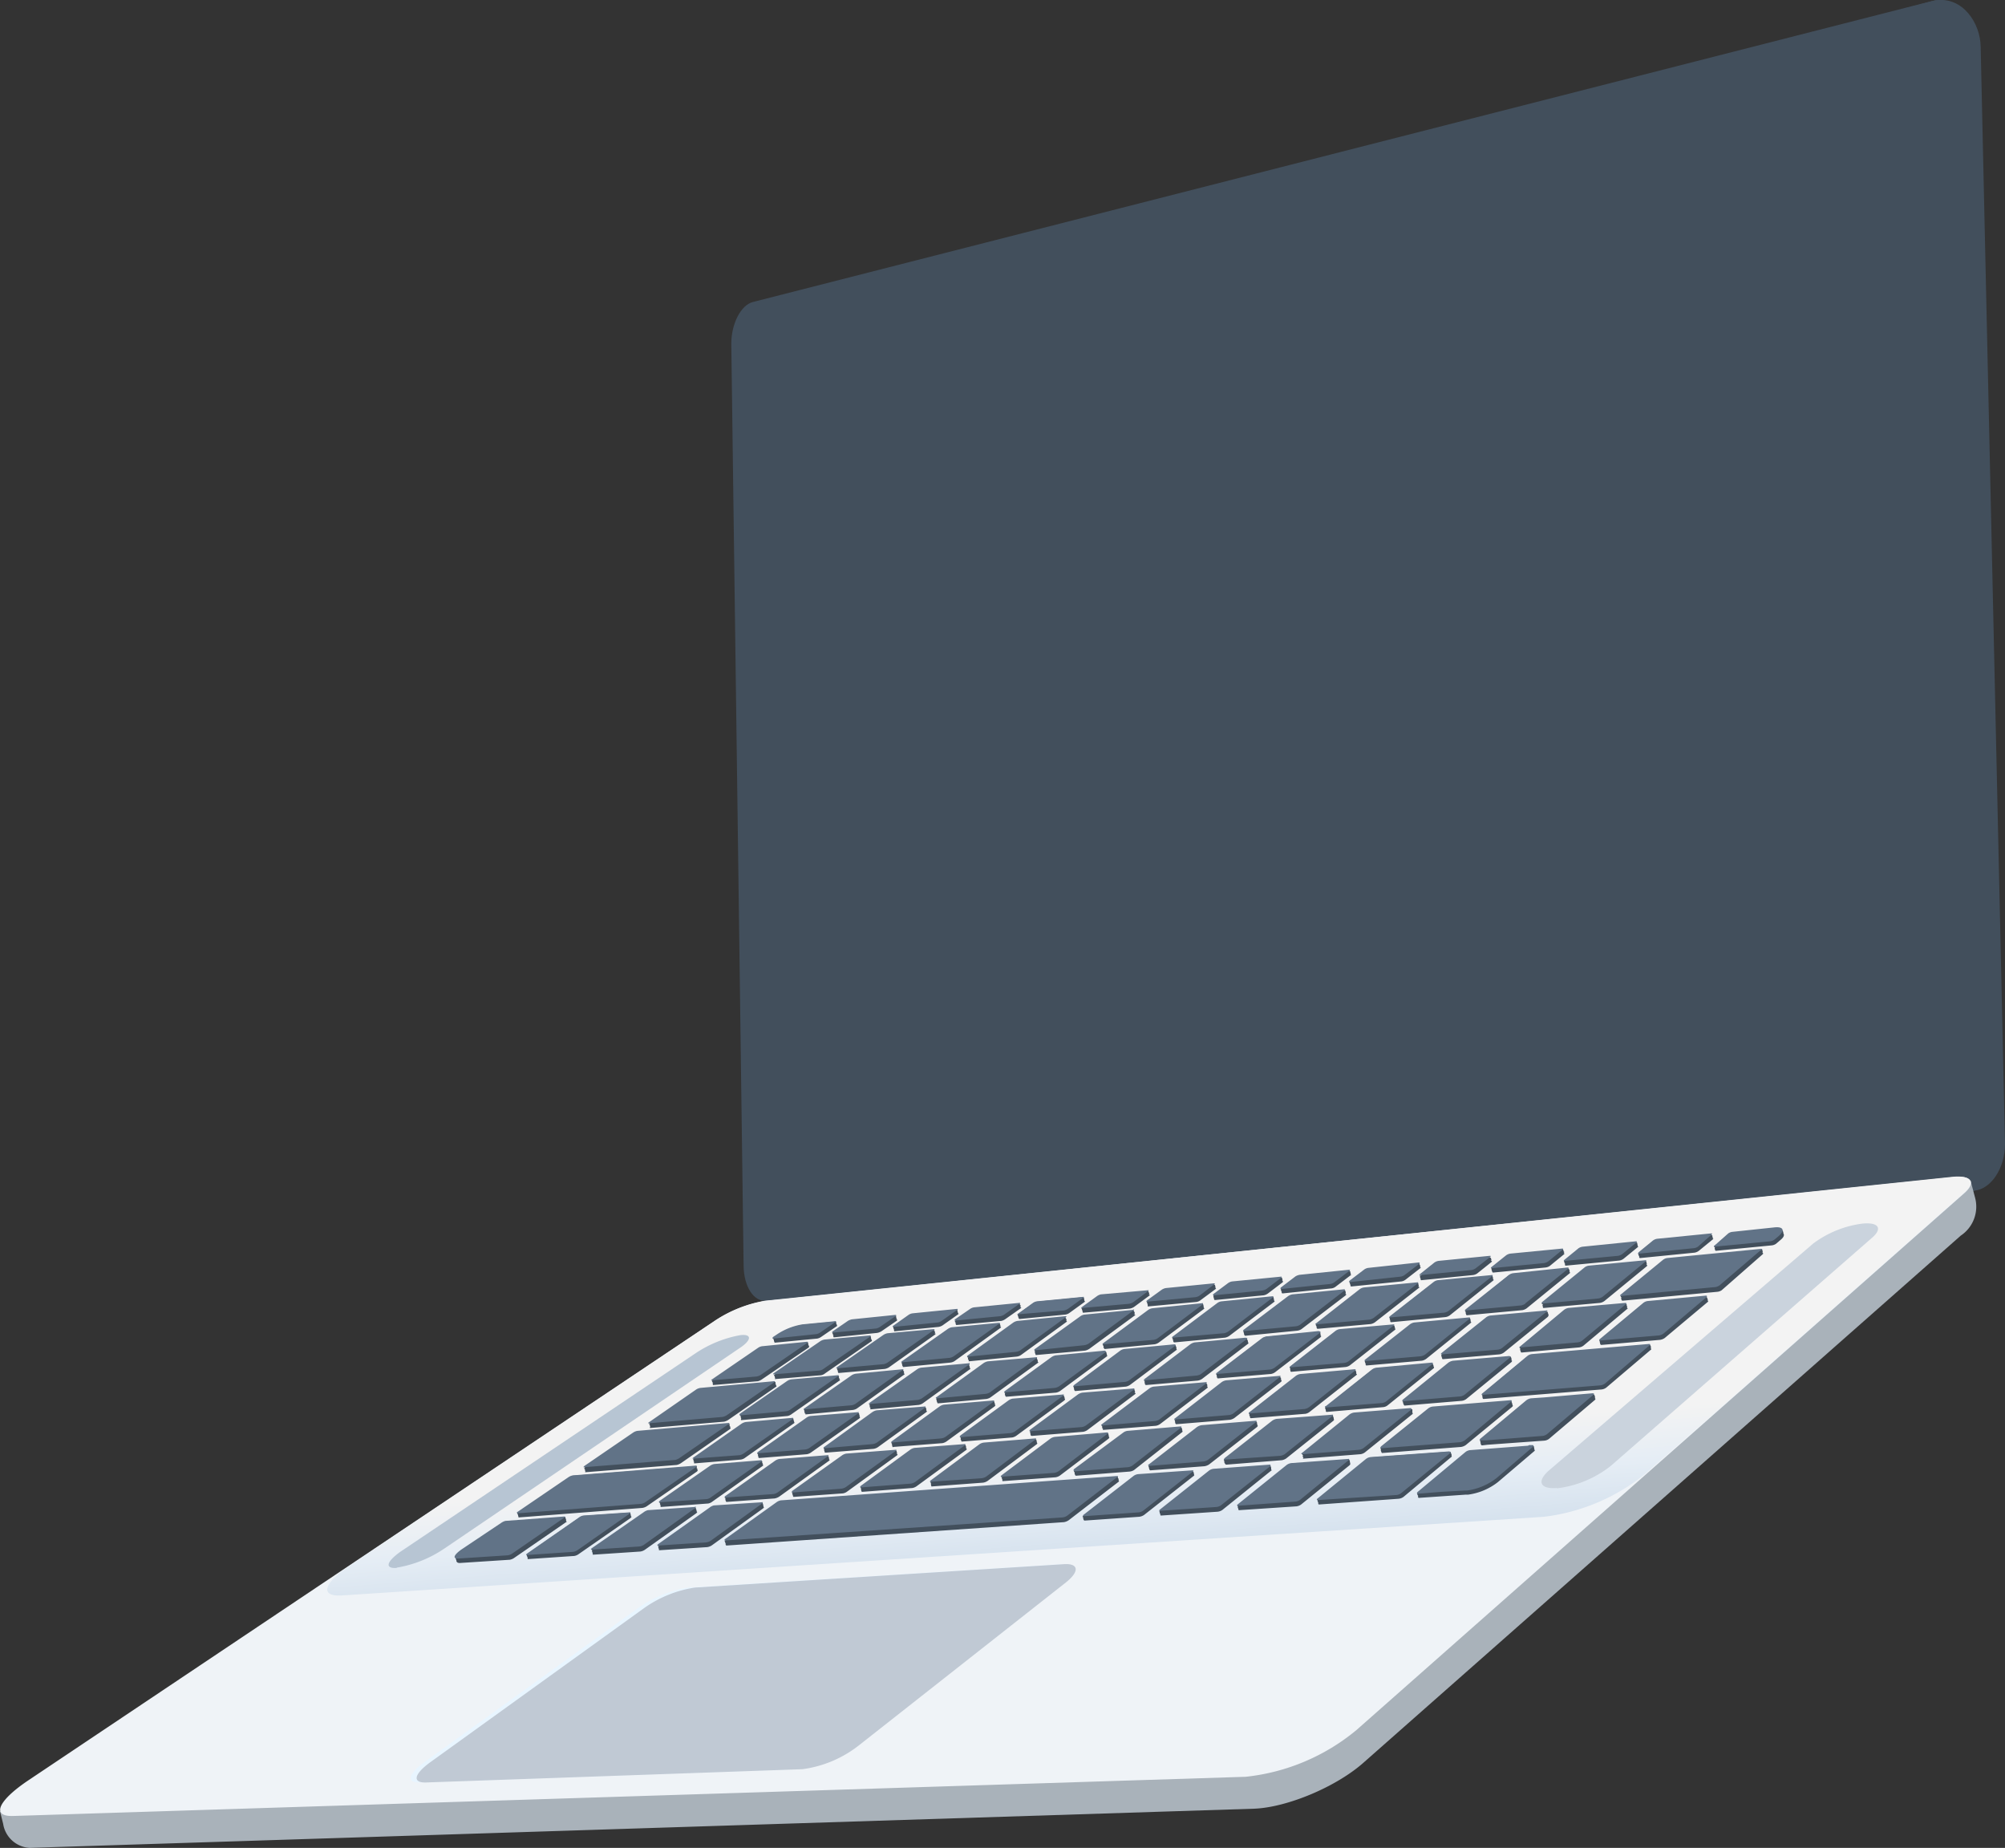 <svg xmlns="http://www.w3.org/2000/svg" viewBox="0 0 634.7 584.9"><rect x="0" y="0" width="634.7" height="584.9" fill="#333333" stroke="none"/><defs><linearGradient id="名称未設定グラデーション_2" x1="365.1" y1="-382" x2="369.5" y2="-438" gradientTransform="matrix(1 0 0 -1 0 75.9)" gradientUnits="userSpaceOnUse"><stop offset="0" stop-color="#f3f3f3"/><stop offset=".3" stop-color="#e5edf5"/><stop offset=".7" stop-color="#cedcea"/><stop offset="1" stop-color="#c9d9ea"/></linearGradient><style>.cls-1{fill:#424f5c}.cls-5{fill:#617387}</style></defs><g id="レイヤー_2" data-name="レイヤー 2"><g id="レイヤー_1-2" data-name="レイヤー 1"><g id="computer"><path class="cls-1" d="m625 377-377.3 38.2c-3.8.4-7-4.5-7.1-10.8l-3.9-292.1c0-6.3 3-12.2 6.9-13.2l369-99c8.7-1.3 14.3 7.2 14.4 14.7l7.7 347.3c0 7.7-4.4 14.3-9.8 14.8Z"/><path class="cls-1" d="m619.7 373.4-377.2 38.3c-3.9.4-7-4.5-7.1-10.9l-3.9-292c0-6.3 3-12.2 6.8-13.2L611.7.3c5.4-1.4 9.9 3.6 10 11l7.7 347.3c-.1 7.6-4.4 14.3-9.7 14.8Z"/><path d="m606 382.1 1.5 2L245 421.8a42.3 42.3 0 0 0-15.7 6.2L23.8 565.6 0 573.3l1 4a9 9 0 0 0 8.4 7.6L397 572.5c10.5-.4 26.3-7 35-14.9l188.7-166.5a11 11 0 0 0 4.5-12.1l-1.4-5.3Z" style="fill:#a9b2ba"/><path d="m394.3 562.4-390 12.4c-7.2.3-5-4.8 4.7-11.3l217.5-145.6a41.5 41.5 0 0 1 15.7-6.2l376-39.1c5.8-.7 7.5 1.6 3.7 5l-192.5 170a65.7 65.7 0 0 1-35.1 14.8Z" style="fill:#eff3f7"/><path d="M488.8 480.1 108.2 505c-7.1.4-5.8-3.9 2.6-9.5l115.6-77.5a41.5 41.5 0 0 1 15.7-6.2L618 372.5c5.9-.6 7.5 1.7 3.7 5l-101 89.1a63 63 0 0 1-31.9 13.5Z" style="fill:url(#名称未設定グラデーション_2)"/><path class="cls-1" d="m245.2 425 13.5-1.3a3.3 3.3 0 0 0 1.2-.5l4.8-3.3c.4-.2.4-.4.1-.4.2 0 .2-.2 0-.3s.1-.2 0-.2 0-.2-.1-.2.1-.3 0-.3 0-.2-.1-.2l-10.3 1a20.3 20.3 0 0 0-7.8 3l-1.5 1c-.3.3-.3.5-.1.5-.1.1-.1.2 0 .2l.1.2v.3s0 .2.2.2-.3.4 0 .3ZM225.8 438.4l14.1-1.2a3.9 3.9 0 0 0 1.3-.6l14.7-10c.3-.3.4-.4.1-.4.2 0 .1-.3 0-.3s0-.2-.1-.2 0-.3 0-.3 0-.2-.1-.2 0-.3-.1-.3l-14 1.4a3.1 3.1 0 0 0-1.4.5l-14.7 10c-.3.1-.3.3-.1.3-.2 0-.1.3 0 .3s0 .2.1.2 0 .2 0 .2 0 .3.1.3-.2.3 0 .3ZM245.5 436.5l14.4-1.2a2.8 2.8 0 0 0 1.3-.6l14.6-10.1c.3-.1.3-.4 0-.4.3 0 .2-.2 0-.3s.1-.2 0-.2 0-.2-.1-.2.1-.3 0-.3 0-.3-.1-.3l-14.4 1.4a3.3 3.3 0 0 0-1.3.6L245.3 435c-.3.2-.4.4-.1.4-.2 0-.1.2 0 .2s0 .3.1.3-.1.2 0 .2 0 .2.1.3c-.2 0-.2.2 0 .1ZM490.2 416.4v-.3l-.1-.2-.1-.3a.2.2 0 0 0 0-.1c0-.2-.1-.3-.4-.3l-17.7 1.6a3.3 3.3 0 0 0-1.4.6l-14 11.2c-.3.3-.3.4-.2.5v.2l.1.3v.1h.1v.2a.3.3 0 0 0 .4.3l17.7-1.5a3.3 3.3 0 0 0 1.5-.6l13.9-11.3.2-.4ZM255 447.7l14.9-1.4a3.1 3.1 0 0 0 1.4-.5l14.8-10.6c.3-.2.4-.4.1-.4s.2-.2 0-.2 0-.3 0-.3 0-.2-.1-.2 0-.2-.1-.2 0-.3-.2-.3L271 435a3.7 3.7 0 0 0-1.3.6l-15 10.4c-.3.2-.3.4-.1.4s-.1.2 0 .3 0 .2.1.2 0 .2 0 .2 0 .3.2.3-.1.3.2.3ZM234.7 449.5l14.6-1.3a3.1 3.1 0 0 0 1.3-.6l15-10.5c.4-.2.4-.4.2-.4s0-.2 0-.2 0-.2-.2-.3.1-.2 0-.2 0-.2 0-.2 0-.3-.2-.3l-14.5 1.3a3.3 3.3 0 0 0-1.3.5l-15 10.4c-.3.3-.4.4-.2.5l.1.2c.1 0 0 .2 0 .2s0 .3.1.3 0 .2 0 .2-.2.4.1.4ZM205.8 452l23.4-2a4 4 0 0 0 1.4-.6l15-10.4c.3-.2.3-.3 0-.4.3 0 .2-.2 0-.2s.1-.2 0-.2 0-.3-.1-.3 0-.2 0-.2 0-.3-.1-.3l-23.2 2.1a3.3 3.3 0 0 0-1.3.5l-15.1 10.4c-.4.2-.4.4-.2.4l.1.2v.3c.2 0 0 .2.1.2s0 .2 0 .2-.2.3 0 .3ZM396 448.9l17.3-1.4a3.1 3.1 0 0 0 1.4-.7l14.6-11.5c.3-.2.3-.4.1-.4s0-.2 0-.2l-.1-.3v-.2a2.1 2.1 0 0 1-.1-.3.3.3 0 0 0-.3-.2l-17.2 1.4a3.3 3.3 0 0 0-1.4.6l-14.7 11.5c-.3.2-.3.4-.1.5s0 .1 0 .2v.2a1.8 1.8 0 0 1 .2.3v.2c0 .1 0 .3.4.3ZM372.4 450.8l17-1.4a3.6 3.6 0 0 0 1.4-.6l14.7-11.4c.2-.2.3-.4.1-.5s0-.1 0-.2l-.1-.2v-.4h-.2c.2-.3 0-.3-.3-.3l-16.7 1.4a3.3 3.3 0 0 0-1.5.6l-14.7 11.4c-.3.2-.4.4-.2.4s0 .2 0 .2l.1.3a2.2 2.2 0 0 1 0 .2l.1.3c.1 0 0 .2.3.2ZM349.3 452.6l16.6-1.3a3.3 3.3 0 0 0 1.4-.6l14.8-11.3c.3-.2.3-.4.1-.4s.1-.3 0-.3 0-.2 0-.2 0-.2-.1-.3 0-.2-.1-.2 0-.3-.3-.3l-16.4 1.4a3.3 3.3 0 0 0-1.4.6L349 451c-.3.2-.3.4-.1.5s-.1.1 0 .2 0 .2 0 .2 0 .2.2.3-.1.2 0 .2-.1.3.2.2ZM326.7 454.5l16.2-1.3a3.4 3.4 0 0 0 1.4-.6l15-11.3c.2-.2.3-.3 0-.4s0-.2 0-.2v-.3l-.1-.2c-.1-.1 0-.2 0-.2s-.1-.3-.3-.3l-16.2 1.4a3.3 3.3 0 0 0-1.4.6l-15 11.2c-.4.2-.4.4-.2.4s0 .2 0 .2l.1.3v.2l.1.3s0 .2.4.2ZM304.5 456.3l15.9-1.3a3.3 3.3 0 0 0 1.4-.6l15.1-11.1c.3-.3.3-.5.2-.5l-.1-.2v-.3a2.2 2.2 0 0 0-.1-.2l-.1-.2a.3.3 0 0 0-.3-.3l-15.8 1.4a3.3 3.3 0 0 0-1.4.6l-15.1 11c-.3.2-.3.4-.1.5s-.1.2 0 .2 0 .2 0 .2 0 .3.1.3 0 .2.1.2-.1.3.2.3ZM282.7 458l15.6-1.2a3.3 3.3 0 0 0 1.4-.6l15.1-11c.3-.3.4-.4.2-.5s0-.1 0-.2l-.1-.3a2.3 2.3 0 0 1-.1-.2v-.2s-.1-.3-.3-.3l-15.5 1.3a3.5 3.5 0 0 0-1.4.6l-15.2 11c-.3.3-.3.4-.1.5s0 .1 0 .2l.1.2a2.2 2.2 0 0 1 0 .3l.1.2s0 .3.2.3ZM261.4 459.8l15.1-1.2a3.3 3.3 0 0 0 1.5-.6l15.2-11c.3-.2.3-.4.1-.4s0-.2 0-.2l-.1-.3v-.2a2.2 2.2 0 0 1-.1-.3s-.1-.2-.3-.2l-15.1 1.3a4.2 4.2 0 0 0-1.4.5l-15.3 11c-.3.2-.4.4-.2.4s0 .2.1.2 0 .2 0 .3 0 .2.1.2 0 .2 0 .2 0 .3.4.3ZM240.4 461.5l15-1.2a3.2 3.2 0 0 0 1.4-.6L272 449c.3-.3.3-.4.2-.5s0-.2-.1-.2 0-.2 0-.3 0-.2-.1-.2 0-.2 0-.2 0-.3-.3-.3l-15 1.3a3 3 0 0 0-1.3.6L240 459.9c-.3.2-.3.4-.1.4s0 .2 0 .3l.1.2c.1.1 0 .2 0 .2a2.2 2.2 0 0 0 .1.3s0 .2.3.2ZM219.8 463.2l14.7-1.2a3 3 0 0 0 1.4-.6l15.3-10.8c.4-.2.4-.4.2-.4s0-.2 0-.2 0-.2-.1-.3 0-.2-.1-.2.1-.2 0-.2 0-.3-.1-.3l-14.7 1.3a3.9 3.9 0 0 0-1.3.5l-15.4 10.8c-.4.2-.4.4-.2.4s0 .3 0 .3 0 .2.1.2 0 .2.1.2-.1.3 0 .3 0 .2 0 .2ZM185.3 466l28.9-2.3a3.9 3.9 0 0 0 1.4-.6l15.4-10.7c.3-.3.4-.4.2-.5s0-.2 0-.2 0-.2-.2-.3.1-.2 0-.2 0-.2 0-.2 0-.3-.2-.3l-28.7 2.5a3.7 3.7 0 0 0-1.3.5l-15.6 10.7c-.3.2-.3.4-.1.4-.2 0-.1.2 0 .2s0 .3.1.3-.1.2 0 .2 0 .2.1.2-.2.3 0 .3ZM412.7 461.7l17.9-1.4a3 3 0 0 0 1.5-.6l14.9-12c.3-.2.3-.4.1-.5v-.1a.1.1 0 0 0 0-.1V446.4a.3.3 0 0 0-.5-.3l-17.7 1.4a3 3 0 0 0-1.5.6l-14.8 12c-.4.2-.4.4-.2.5s0 .2 0 .2v.2h.1a.1.1 0 0 0 0 .2l.1.3c-.1 0-.3.2 0 .2ZM388.2 463.6l17.5-1.4a3.3 3.3 0 0 0 1.5-.6l14.9-11.9c.2-.2.3-.4.1-.5v-.4l-.1-.2-.1-.3a.3.3 0 0 0-.4-.3l-17.4 1.4a3.4 3.4 0 0 0-1.5.7l-15 11.7c-.3.3-.4.5-.2.5s0 .2 0 .3l.1.2v.2l.2.3a.5.5 0 0 0 .4.3ZM364.2 465.4l17.1-1.3a3.8 3.8 0 0 0 1.5-.6l15.1-11.8c.3-.3.3-.4.2-.5l-.1-.2v-.2l-.1-.3v-.2a.3.3 0 0 0-.4-.3l-17 1.4a3.2 3.2 0 0 0-1.5.6l-15.2 11.8c-.3.2-.3.4-.2.4l.1.3c.1 0 0 .2 0 .2l.1.2.1.3s0 .2.3.2ZM340.7 467.1l16.8-1.3a3.2 3.2 0 0 0 1.5-.5l15.1-11.9c.3-.2.4-.4.2-.4s0-.2 0-.3v-.1h-.1v-.3l-.1-.2a.3.3 0 0 0-.3-.3l-16.8 1.3a3.3 3.3 0 0 0-1.4.6l-15.4 11.7c-.3.2-.3.4-.1.5s0 .1 0 .2l.1.2v.2l.1.3c.1 0 0 .3.4.3ZM317.6 468.8l16.5-1.2a3.2 3.2 0 0 0 1.5-.6l15.3-11.6c.3-.3.3-.4.2-.5l-.1-.2v-.3l-.1-.2v-.2a.3.3 0 0 0-.4-.3l-16.4 1.3a3.3 3.3 0 0 0-1.4.6l-15.4 11.6c-.3.2-.4.4-.2.4s0 .2 0 .3l.1.2.1.2v.3s0 .3.3.2ZM295 470.5l16.2-1.2a3.5 3.5 0 0 0 1.5-.6l15.4-11.5c.3-.2.3-.4.2-.5l-.1-.2v-.3l-.1-.2v-.2s-.2-.3-.4-.3l-16 1.3a3.3 3.3 0 0 0-1.4.6l-15.5 11.5c-.3.2-.4.4-.2.4s0 .2.1.3 0 .1 0 .2a2.2 2.2 0 0 1 0 .2l.1.3s0 .3.3.2ZM273 472.2l15.8-1.2a3.3 3.3 0 0 0 1.4-.6l15.6-11.4c.3-.2.3-.4.1-.5s0-.1 0-.2a1.7 1.7 0 0 1-.1-.2v-.3l-.1-.2c0-.1-.1-.3-.3-.3l-15.7 1.3a3.2 3.2 0 0 0-1.4.6l-15.7 11.4c-.3.2-.3.4-.1.4s0 .2 0 .2l.1.3v.2l.1.3s0 .2.3.2ZM251.3 473.8l15.5-1.1a3 3 0 0 0 1.4-.6l15.7-11.4c.3-.2.3-.4.1-.4s0-.2 0-.3l-.1-.2v-.2l-.1-.3s0-.2-.2-.2l-15.5 1.2a3.3 3.3 0 0 0-1.4.5L251 472.1c-.3.3-.4.4-.2.5s0 .1 0 .2l.1.3.1.2v.2c.1.1 0 .3.3.3ZM230 475.4l15.2-1.1a3.9 3.9 0 0 0 1.5-.6l15.7-11.3c.3-.2.3-.4.1-.4s.1-.2 0-.2 0-.3-.1-.3 0-.2 0-.2 0-.2-.2-.3.1-.2-.1-.2l-15.2 1.2a3.9 3.9 0 0 0-1.4.6l-15.8 11.2c-.3.2-.4.4-.1.4s-.1.2 0 .3 0 .2 0 .2 0 .2.1.2 0 .3.1.3 0 .2.2.2ZM209.2 477l15-1.1a3 3 0 0 0 1.3-.6l15.8-11.2c.4-.2.4-.4.2-.4s0-.2 0-.2 0-.3-.1-.3 0-.2-.1-.2 0-.2 0-.3 0-.2-.1-.2l-14.9 1.1a3.2 3.2 0 0 0-1.4.6l-15.8 11.1c-.4.2-.4.4-.2.5s0 .2 0 .2 0 .2.1.2 0 .3.1.3-.1.2 0 .2-.1.3.1.3ZM164.3 480.3l39-3a3.6 3.6 0 0 0 1.4-.5l15.9-11c.3-.3.4-.5.2-.5s0-.2 0-.2 0-.3-.2-.3.1-.2 0-.2 0-.3 0-.3 0-.2-.2-.2l-39 3a3.5 3.5 0 0 0-1.3.6l-16 11c-.4.2-.5.4-.2.4-.2 0-.1.2 0 .2s0 .2.1.3-.1.2 0 .2 0 .2.1.2-.1.4.2.3ZM427.4 463.2v-.2l-.1-.3v-.2a.1.1 0 0 0 0-.1v-.1h-.1c0-.2-.1-.3-.4-.3l-18 1.4a3.5 3.5 0 0 0-1.4.6L392 476.3c-.3.3-.4.5-.2.5s0 .2 0 .3l.1.2.1.3c.1 0 0 .1 0 .2a.3.3 0 0 0 .4.2l18-1.2a3.2 3.2 0 0 0 1.5-.6l15.3-12.4c.3-.3.3-.5.2-.6ZM402.4 465v-.4a2.1 2.1 0 0 0-.1-.3.1.1 0 0 0 0-.1h-.1c.1-.2 0-.3-.3-.3l-17.6 1.3a3.3 3.3 0 0 0-1.5.6L367.3 478c-.3.3-.4.4-.2.5V478.9a.2.2 0 0 0 0 .1h.1l.1.2v.3a.3.3 0 0 0 .4.2l17.7-1.2a3.1 3.1 0 0 0 1.6-.6l15.4-12.4c.2 0 .2-.3 0-.3ZM378 466.9v-.3l-.1-.2v-.3a.1.1 0 0 0 0-.1h-.2c.2 0 0-.3-.3-.3l-17.1 1.3a3 3 0 0 0-1.5.6L343 479.7c-.3.3-.4.4-.2.5s0 .2.1.2v.3a2.1 2.1 0 0 1 .1.2v.1s.1.3.4.3l17.2-1.2a3.4 3.4 0 0 0 1.6-.6l15.5-12.2c.4-.3.5-.3.2-.4ZM354.1 468.6v-.4c0-.1 0-.2-.2-.3v-.2a.3.3 0 0 0-.3-.3l-106.3 7.9a3.2 3.2 0 0 0-1.4.6l-16.2 11.6c-.3.2-.4.4-.2.5s0 .1 0 .2l.2.3v.4s.1.3.3.3l106.8-7.4a3.8 3.8 0 0 0 1.5-.6l15.7-12.1c.3-.2.3-.4.1-.5ZM241.7 477v-.2a2.3 2.3 0 0 0-.1-.3v-.2l-.1-.3-.1-.3-15.2 1.2a3.3 3.3 0 0 0-1.4.5L208.5 489c-.3.2-.4.4-.1.4s0 .2 0 .3v.2l.1.2.1.3v.3l15.3-1a3.5 3.5 0 0 0 1.5-.6l16.1-11.6c.4-.3.4-.5.2-.5ZM220.6 478.5l-.1-.2v-.3l-.1-.2-.1-.2v-.3l-15 1a3.7 3.7 0 0 0-1.4.6l-16.3 11.5c-.3.2-.4.4-.2.4s0 .3 0 .3 0 .2.1.2 0 .2.1.3-.1.2 0 .2 0 .3.1.3l15-1a3.4 3.4 0 0 0 1.5-.6l16.2-11.5c.3-.3.4-.4.2-.5ZM199.8 480l-.1-.2v-.3l-.1-.2c-.1 0 0-.2 0-.2s0-.3-.2-.3l-14.6 1a3.3 3.3 0 0 0-1.4.6L167 491.8c-.4.3-.4.4-.2.5-.1 0 0 .2 0 .2s0 .2.1.2 0 .2.1.3 0 .2 0 .2 0 .3.1.3l14.7-1a3.2 3.2 0 0 0 1.4-.6l16.4-11.4c.3-.3.4-.4.2-.5ZM179.2 481.5v-.5l-.1-.3-.1-.2v-.3l-18.7 1.4a3.6 3.6 0 0 0-1.4.6l-12.7 8.5c-1.6 1.1-2.3 2-1.9 2.5a.4.4 0 0 0 0 .2.5.5 0 0 0 .1.3.4.4 0 0 0 .1.2.4.4 0 0 0 0 .3c.2.4.5.6 1.5.5l15.4-1a3.7 3.7 0 0 0 1.4-.6l16.4-11.3c.2 0 .3-.2 0-.3ZM459.5 460.8v-.5l-.2-.3v-.2a.4.4 0 0 0-.4-.3l-24.8 1.8a3.3 3.3 0 0 0-1.6.7l-15.2 12.4c-.3.3-.3.5-.2.5v.3l.1.2.1.2v.3a.3.3 0 0 0 .4.3l25-1.8a3.2 3.2 0 0 0 1.6-.6l15.1-12.6c.2-.1.2-.3.1-.4ZM564.3 389.6c-.2-.6-1-1-2.6-.8l-13.2 1.3a3 3 0 0 0-1.4.6l-4.3 3.7c-.2.2-.2.4 0 .4s0 .2 0 .2v.4h.1v.2c0 .1.2.4.4.3l17.5-1.7a2.9 2.9 0 0 0 1.4-.5l1.4-1.2c1-.8 1.3-1.5 1-2a.4.4 0 0 0-.1-.2.4.4 0 0 0 0-.3.3.3 0 0 0-.1-.2.5.5 0 0 0 0-.2ZM263.6 422c-.1.1 0 .3.1.3s-.1.2 0 .2 0 .3.1.3 0 .2 0 .2 0 .3.2.3l13.7-1.4a4 4 0 0 0 1.3-.5l4.8-3.3c.3-.2.3-.4 0-.4.2 0 .2-.2 0-.2s.1-.2 0-.3 0-.2-.1-.2 0-.2-.1-.2c.2-.1.1-.3 0-.3l-13.8 1.4a3.5 3.5 0 0 0-1.3.5l-4.8 3.3c-.3.2-.3.3 0 .4ZM282.8 420.1v.3l.1.2.1.2v.3l.1.3 14-1.4a3.3 3.3 0 0 0 1.3-.5l4.8-3.4c.3-.2.3-.3 0-.4.3 0 .2-.2 0-.2s.1-.2 0-.2 0-.3-.1-.3.1-.2 0-.2 0-.3-.1-.3l-14 1.4a3 3 0 0 0-1.3.5l-4.8 3.4c-.3.2-.3.4 0 .3ZM302.4 418.3c-.2 0-.1.2 0 .2s0 .2.1.2 0 .3 0 .3 0 .2.1.2 0 .3.2.2l14.2-1.3a3.6 3.6 0 0 0 1.3-.6l4.7-3.3c.3-.2.4-.4.1-.4s.1-.2 0-.2 0-.3 0-.3 0-.2-.2-.2.1-.2 0-.3 0-.2 0-.2l-14.3 1.4a3.4 3.4 0 0 0-1.2.5l-4.8 3.4c-.4.2-.4.3-.2.4ZM322.3 416.3c-.2 0-.1.2 0 .3s0 .2 0 .2 0 .2.1.2 0 .3.1.3 0 .2.2.2l14.5-1.4a2.8 2.8 0 0 0 1.3-.5l4.7-3.4c.3-.2.3-.4.1-.4s.1-.2 0-.2 0-.3-.1-.3 0-.2 0-.2 0-.2-.1-.3 0-.2-.3-.2l-14.4 1.4a3 3 0 0 0-1.3.5l-4.8 3.4c-.2.2-.3.4 0 .4ZM342.5 414.3v.3c.2 0 0 .2.1.2s0 .2.1.3-.1.2 0 .2 0 .3.3.2l14.7-1.3a3.5 3.5 0 0 0 1.4-.6l4.6-3.4c.3-.2.4-.4.1-.4s.1-.2 0-.2 0-.2 0-.3 0-.2-.2-.2.1-.2 0-.2 0-.3-.2-.3l-14.8 1.4a3.5 3.5 0 0 0-1.3.5l-4.7 3.5c-.3.1-.3.3-.1.3ZM363.1 412.3l.1.2v.3c.2 0 0 .2.1.2s0 .2 0 .3 0 .3.3.2l15.1-1.4a2.8 2.8 0 0 0 1.4-.6l4.6-3.4c.3-.2.3-.4.1-.4s0-.2 0-.2 0-.2-.1-.3 0-.2 0-.2 0-.2-.2-.3.1-.2-.2-.2l-15.1 1.5a3.4 3.4 0 0 0-1.3.5l-4.7 3.4c-.2.2-.3.4 0 .4ZM384.1 410.3v.2l.1.2.1.3v.2s.1.3.3.3L400 410a3.3 3.3 0 0 0 1.4-.6l4.6-3.5c.2-.2.3-.3 0-.4s0-.1 0-.2v-.2l-.1-.3c-.1 0 0-.1 0-.2a.3.3 0 0 0-.4-.2l-15.2 1.5a3.5 3.5 0 0 0-1.3.5l-4.7 3.5c-.3.2-.2.3 0 .4ZM405.5 408.1v.3l.1.2.1.3c.1 0 0 .2 0 .2s.1.3.3.3l15.6-1.6a2.8 2.8 0 0 0 1.3-.6l4.6-3.5c.3-.2.3-.3.1-.3s0-.2 0-.3 0-.2-.1-.2 0-.2 0-.2 0-.3-.2-.3 0-.3-.2-.3l-15.6 1.6a3.7 3.7 0 0 0-1.3.6l-4.6 3.4c-.2.3-.3.3 0 .4ZM427.3 406v.2l.1.3.1.2v.3a.3.3 0 0 0 .3.2l15.9-1.6a2.9 2.9 0 0 0 1.3-.6l4.5-3.5c.3-.2.3-.4.1-.4s0-.2 0-.2v-.3l-.2-.2v-.3a.3.3 0 0 0-.3-.2l-15.8 1.6a3 3 0 0 0-1.4.6l-4.6 3.5c-.2.2-.2.4 0 .4ZM449.5 404v.2l.1.3.1.2v.3a.3.3 0 0 0 .4.2l16.1-1.6a3.1 3.1 0 0 0 1.4-.5l4.5-3.6c.2-.2.3-.3 0-.4s0-.1 0-.2v-.4h-.1v-.2s-.1-.3-.4-.3l-16.1 1.7a2.9 2.9 0 0 0-1.3.6l-4.6 3.5c-.2-.2-.3 0 0 .2ZM472.1 401.6l.1.3v.2l.1.2a2 2 0 0 1 .1.3.3.3 0 0 0 .3.2l16.5-1.6a3 3 0 0 0 1.4-.5l4.4-3.6c.3-.2.3-.4.1-.4s0-.2 0-.2v-.1a.1.1 0 0 0 0-.2h-.1v-.2l-.1-.2a.3.3 0 0 0-.4-.3l-16.4 1.7a2.9 2.9 0 0 0-1.4.5l-4.5 3.6c-.1.1-.2.3 0 .3ZM495.2 399.5v.1s0 .2.2.3v.5a.3.3 0 0 0 .4.2l16.8-1.6a3 3 0 0 0 1.4-.6l4.4-3.6c.2-.2.3-.3 0-.4a.2.2 0 0 0 0-.1v-.3l-.1-.2v-.3a.3.3 0 0 0-.4-.2l-16.8 1.6a3.3 3.3 0 0 0-1.4.6l-4.4 3.6c-.3 0-.3.2 0 .4ZM518.7 397v.3a.2.2 0 0 0 0 .1v.1h.2v.4a.3.3 0 0 0 .4.3l17.1-1.7a3.1 3.1 0 0 0 1.4-.6l4.4-3.6c.2-.2.2-.3 0-.4s0-.2 0-.2 0-.2-.1-.2 0-.3 0-.3 0-.2-.2-.2 0-.3-.3-.3l-17.1 1.7a3 3 0 0 0-1.4.6l-4.4 3.6c-.1.3-.2.4 0 .5ZM295.7 421l-14.6 1.3a3.7 3.7 0 0 0-1.3.5L265.2 433c-.3.2-.3.4-.1.4-.2 0-.1.2 0 .2s0 .2.1.3 0 .2 0 .2 0 .2.1.2 0 .3.1.3l14.7-1.3a3.7 3.7 0 0 0 1.3-.5l14.5-10.3c.3-.2.4-.4.1-.4s.1-.2 0-.2 0-.2 0-.3 0-.2-.2-.2.1-.2 0-.2.2-.3-.1-.3ZM316.3 419l-14.8 1.3a3.6 3.6 0 0 0-1.4.5l-14.5 10.3c-.3.2-.3.4-.1.4s0 .2 0 .2l.1.3v.2l.2.3s-.1.2.2.2l14.8-1.4a3.1 3.1 0 0 0 1.4-.5l14.4-10.4c.3-.2.4-.3.2-.4s0-.2-.1-.2 0-.2 0-.2 0-.2-.1-.3 0-.2 0-.2-.1-.2-.3-.2ZM337.3 417l-15 1.4a3.7 3.7 0 0 0-1.4.5l-14.4 10.4c-.4 0-.4.3-.1.4s-.1.2 0 .2 0 .2 0 .2 0 .2.2.3-.2.2 0 .2 0 .3 0 .3l15.2-1.5a3 3 0 0 0 1.4-.5l14.3-10.4c.3-.2.3-.4.1-.4s.1-.2 0-.3 0-.2 0-.2 0-.2-.2-.2.1-.2 0-.3.2-.2 0-.2ZM358.7 414.8l-15.3 1.6a3 3 0 0 0-1.4.5l-14.3 10.4c-.3 0-.3.4-.1.4s0 .2 0 .2a2.3 2.3 0 0 0 0 .3l.1.2.1.3s0 .2.2.2l15.5-1.4a3.7 3.7 0 0 0 1.4-.6l14.3-10.5c.2-.2.3-.3 0-.3s.1-.3 0-.3 0-.2 0-.2 0-.2-.1-.3 0-.2-.1-.2 0-.3-.3-.3ZM380.6 412.7l-15.7 1.6a3 3 0 0 0-1.4.6l-14.2 10.4q-.4.4 0 .5c-.2 0-.2.2 0 .2s-.1.2 0 .2 0 .3 0 .3 0 .2.2.2-.1.3.2.3l15.8-1.5a3.2 3.2 0 0 0 1.4-.6l14.1-10.5c.3-.2.3-.4.1-.4s0-.2 0-.2l-.1-.3c-.1 0 0-.2 0-.2a2.2 2.2 0 0 0-.1-.3s0-.3-.3-.3ZM402.8 410.6l-16 1.5a2.9 2.9 0 0 0-1.3.6l-14.2 10.5q-.4.4 0 .5c-.2 0-.2.2 0 .2s0 .2 0 .2 0 .2.1.3 0 .2 0 .2.1.3.4.3l16-1.5a3.5 3.5 0 0 0 1.4-.6l14-10.6q.5-.4.2-.4l-.1-.3c-.1 0 0-.2 0-.2s0-.2-.1-.3 0-.2 0-.2 0-.3-.4-.3ZM425.5 408.4l-16.3 1.5a3.9 3.9 0 0 0-1.4.6l-14 10.6q-.4.4-.1.5s0 .1 0 .2l.1.3v.2l.1.2s.1.3.3.3l16.4-1.6a3 3 0 0 0 1.4-.5l14-10.7c.2-.2.2-.4 0-.4s0-.2 0-.3v-.4c0-.1 0 0-.1 0v-.2s0-.4-.4-.3ZM448.6 406.1l-16.6 1.6a3 3 0 0 0-1.4.6L416.7 419q-.4.3 0 .4c-.2 0-.2.2 0 .3s-.1.2 0 .2 0 .2.1.3 0 .2 0 .2.1.2.4.2l16.7-1.5a3.3 3.3 0 0 0 1.4-.6l13.8-10.8c.3-.2.3-.3 0-.4s0-.1 0-.2v-.3a2.1 2.1 0 0 0-.1-.2v-.2c0-.1 0-.3-.4-.3ZM472.2 403.8l-17 1.7a3.4 3.4 0 0 0-1.4.5L440 416.8c-.3.3-.3.4-.1.4s0 .2 0 .3l.1.2.1.3v.2a.3.3 0 0 0 .4.3l17-1.6a3 3 0 0 0 1.5-.6l13.6-10.9c.3-.2.3-.3.1-.4s0-.1 0-.2l-.1-.2v-.3l-.1-.2c0-.1 0-.3-.3-.3ZM496.3 401.5l-17.3 1.7a3.2 3.2 0 0 0-1.4.5l-13.6 11c-.3.1-.3.3-.1.4s0 .1 0 .2l.1.2v.3l.1.2a.3.3 0 0 0 .4.3l17.4-1.6a3.3 3.3 0 0 0 1.4-.6l13.5-11c.3-.2.3-.4.1-.4s0-.2 0-.3v-.1a1.9 1.9 0 0 0-.1-.3l-.1-.2a.3.3 0 0 0-.4-.3ZM520.9 399.1l-17.7 1.7a3 3 0 0 0-1.4.6l-13.5 11c-.3.2-.3.4 0 .4s0 .2 0 .3v.2l.1.2v.3a.3.3 0 0 0 .4.2l17.7-1.6a3.3 3.3 0 0 0 1.4-.6l13.4-11c.2-.2.2-.3 0-.4s0-.2 0-.2v-.3l-.1-.2v-.3c-.1 0 0-.3-.4-.3ZM557.5 395.6l-29.6 2.9a3 3 0 0 0-1.4.6l-13.3 11c-.2.3-.2.4 0 .5s0 .2 0 .2v.3a.2.2 0 0 0 0 .1h.1a.1.1 0 0 0 0 .1v.1c0 .2.2.3.4.3l29.8-2.8a3 3 0 0 0 1.5-.5L558 397c.2-.2.2-.3 0-.4s0-.2 0-.2v-.3a2.3 2.3 0 0 1-.1-.2v-.2c0-.2-.1-.2-.5-.2ZM540 410.4l-18.4 1.7a3.4 3.4 0 0 0-1.4.5l-13.7 11.5c-.2.2-.3.3-.1.4V424.9h.1v.3a2.2 2.2 0 0 1 .1.3.4.4 0 0 0 .4.2l18.5-1.6a3.4 3.4 0 0 0 1.5-.6l13.6-11.4c.2-.2.2-.3 0-.4v-.1a.2.2 0 0 0 0-.1v-.2l-.1-.3-.1-.2c-.1-.1 0-.3-.4-.3ZM514.5 412.7l-18 1.7a3.2 3.2 0 0 0-1.4.6l-13.9 11.4c-.2.2-.2.4 0 .4s0 .2 0 .3v.2l.1.2.1.3a.3.3 0 0 0 .4.3l18-1.6a2.9 2.9 0 0 0 1.5-.6l13.7-11.5c.3-.1.3-.3.1-.4s0-.1 0-.2a.2.2 0 0 0 0-.1v-.1l-.1-.2a.2.2 0 0 0 0-.1v-.1h-.1c.1-.4 0-.5-.4-.5ZM465 417.3l-17.2 1.5a3 3 0 0 0-1.4.6l-14.1 11.2c-.3.2-.4.4-.2.4v.1a.1.1 0 0 0 0 .1l.1.2.1.3v.2a.3.3 0 0 0 .4.3l17.4-1.5a3.4 3.4 0 0 0 1.4-.6l14-11.3c.3-.2.3-.3.1-.4s0-.1 0-.2l-.1-.3v-.2c0-.1 0 0 0 0a.1.1 0 0 0 0-.1v-.1h-.2c.2-.2 0-.3-.2-.3ZM441 419.5l-16.8 1.5a3.2 3.2 0 0 0-1.5.6l-14.2 11c-.3.3-.3.4-.1.5s0 .2 0 .2v.2a.2.2 0 0 0 0 .1v.1h.1v.3a.3.3 0 0 0 .4.2l17-1.5a3 3 0 0 0 1.5-.6l14.1-11.1c.3-.2.3-.4.1-.4a.2.2 0 0 0 0-.1.2.2 0 0 0 0-.1.1.1 0 0 0 0-.1.1.1 0 0 0 0-.1h-.1v-.3l-.1-.2s0-.3-.3-.2ZM417.6 421.6l-16.6 1.5a3.2 3.2 0 0 0-1.4.6l-14.4 11c-.3.2-.3.4-.1.4s0 .2 0 .2a2.3 2.3 0 0 1 .1.3v.2l.1.3a.3.3 0 0 0 .3.2l16.7-1.4a3 3 0 0 0 1.4-.6l14.3-11c.3-.3.3-.4.1-.5s0-.2 0-.2a2.1 2.1 0 0 0-.1-.3.1.1 0 0 0 0-.1v-.2h-.1c.2-.3 0-.4-.3-.4ZM394.6 423.8l-16.3 1.5a3.2 3.2 0 0 0-1.4.6l-14.5 11c-.3.1-.3.3-.1.3s0 .2 0 .3l.1.2v.3l.1.2s.1.2.3.2l16.3-1.4a3.2 3.2 0 0 0 1.5-.6l14.4-11q.4-.3.1-.4v-.2l-.1-.3v-.2l-.2-.3s0-.3-.3-.2ZM372 425.8l-16 1.4a3.1 3.1 0 0 0-1.4.6L340 438.6c-.3.2-.3.4-.1.5s0 .1 0 .2l.1.2v.3l.1.2s.1.3.3.3l16-1.4a3.5 3.5 0 0 0 1.4-.6l14.5-10.9q.4-.3.1-.4s0-.2 0-.3v-.2l-.1-.2-.1-.3s0-.3-.3-.2ZM349.9 427.8l-15.6 1.4a3 3 0 0 0-1.4.6l-14.7 10.7c-.3.2-.3.4-.1.4s0 .2 0 .3v.2l.1.3.1.2s0 .2.3.2l15.7-1.3a3.3 3.3 0 0 0 1.4-.6l14.6-10.8q.4-.3.1-.4s0-.2 0-.3l-.1-.2a2.1 2.1 0 0 0 0-.2 2.1 2.1 0 0 1-.1-.3.3.3 0 0 0-.3-.2ZM328 429.8l-15.3 1.5a3.2 3.2 0 0 0-1.3.6l-14.8 10.6c-.3.2-.3.4-.2.4l.1.3v.2l.1.3.1.2s0 .2.2.3l15.4-1.4a3.3 3.3 0 0 0 1.4-.6l14.7-10.7c.3-.2.4-.4.2-.4s0-.2-.1-.2.1-.2 0-.3 0-.2-.1-.2 0-.2-.1-.3 0-.3-.3-.3ZM306.8 431.8l-15.2 1.5a3.1 3.1 0 0 0-1.3.5l-14.9 10.6c-.3.2-.3.4-.1.4s-.1.3 0 .3 0 .2 0 .2 0 .2.2.2-.1.3 0 .3 0 .3 0 .3l15.3-1.4a3.5 3.5 0 0 0 1.3-.5l14.8-10.7c.3-.2.4-.3.2-.4s-.1-.2-.1-.2v-.2a1.7 1.7 0 0 1-.1-.3l-.1-.2c-.1 0 .2-.4 0-.4ZM478 429.5l-17.9 1.5a3.5 3.5 0 0 0-1.5.6l-14.4 11.6c-.2.2-.3.4-.1.5s0 .1 0 .2l.1.2v.2l.2.3a.3.3 0 0 0 .3.3l18-1.5a3 3 0 0 0 1.5-.6l14.3-11.7c.2-.3.2-.4 0-.5s0-.1 0-.2a.2.2 0 0 0 0-.1.2.2 0 0 0 0-.1.2.2 0 0 0 0-.1v-.1h-.1v-.2s-.1-.4-.4-.3ZM453.1 431.6l-17.5 1.5a3 3 0 0 0-1.4.6l-14.5 11.6c-.3.2-.3.4-.2.5a.2.2 0 0 0 0 .1h.1v.2l.1.3a2.3 2.3 0 0 1 0 .2.3.3 0 0 0 .4.3l17.7-1.5a2.7 2.7 0 0 0 1.5-.6l14.4-11.6c.3-.2.3-.4.2-.5l-.1-.2a2.2 2.2 0 0 0 0-.2l-.1-.3-.1-.2a.4.4 0 0 0-.5-.2ZM522 425.7l-37 3.1a3.5 3.5 0 0 0-1.5.6l-14.2 11.8c-.3.2-.3.4-.1.4s0 .2 0 .3l.1.2v.4a.1.1 0 0 0 .1 0c-.1.3.1.3.4.3l37.2-3a3 3 0 0 0 1.5-.6l14-11.9c.3-.2.3-.3.1-.4v-.7a2.1 2.1 0 0 0-.1-.2c-.1-.1 0-.4-.5-.3ZM478.2 443.5l-24.7 2a3 3 0 0 0-1.5.6l-14.8 12c-.3.3-.3.5-.1.5s0 .2 0 .3v.2l.1.3.1.2a.3.3 0 0 0 .4.3l24.8-1.9a3.6 3.6 0 0 0 1.5-.6l14.7-12.1c.2-.2.3-.4.1-.5v-.1a.1.1 0 0 0 0-.1v-.1h-.1v-.3l-.1-.2c-.1-.1 0-.6-.4-.5ZM504.3 441.4l-15.2 1.2-4.3.3a3 3 0 0 0-1.5.7l-14.6 12.2c-.2.2-.3.3-.1.4s0 .2 0 .2l.1.3v.2l.1.3a.4.4 0 0 0 .4.3l1.7-.2 18-1.3a2.9 2.9 0 0 0 1.5-.6l14.5-12.3c.2-.2.2-.4 0-.5a.2.2 0 0 0 0-.1v-.1a.1.1 0 0 0 0-.1v-.1a.1.1 0 0 0 0-.1.2.2 0 0 0 0-.1.2.2 0 0 0 0-.1h-.1c0-.4-.2-.5-.5-.5ZM485.1 457.7h-.9l-.4.2-18.3 1.3a3.1 3.1 0 0 0-1.5.7l-15.1 12.6c-.3.2-.3.4-.2.5v.2l.2.2v.4c0 .2.1.4.5.3l7.3-.5 7.2-.5h.8a19.5 19.5 0 0 0 9.5-4l11.4-9.7c.3-.2.3-.4.2-.4l-.1-.3v-.2l-.1-.3v-.2c0-.2-.1-.3-.5-.3Z"/><path class="cls-5" d="m244.8 423.7 13.5-1.4a3 3 0 0 0 1.3-.5l4.8-3.3c.3-.2.3-.4-.1-.3l-10.3 1a20.6 20.6 0 0 0-7.8 3l-1.5 1c-.2.3-.3.5 0 .5ZM263.7 421.8l13.7-1.3a3.3 3.3 0 0 0 1.3-.6l4.8-3.3c.3-.2.3-.4-.1-.4l-13.7 1.4a4 4 0 0 0-1.3.5l-4.8 3.3c-.3.3-.3.4 0 .4ZM282.9 420l14-1.4a3.5 3.5 0 0 0 1.3-.6l4.7-3.3c.4-.3.4-.4 0-.4l-14 1.4a3 3 0 0 0-1.3.5l-4.8 3.4c-.3.2-.3.4 0 .3ZM302.4 418l14.3-1.4a3.3 3.3 0 0 0 1.2-.5l4.8-3.4c.3-.2.3-.4-.1-.3l-14.2 1.4a3 3 0 0 0-1.3.5l-4.8 3.3c-.2.3-.2.4.1.4ZM322.3 416l14.5-1.2a3.6 3.6 0 0 0 1.4-.6l4.7-3.4c.3-.2.3-.4-.1-.3l-14.5 1.4a3 3 0 0 0-1.3.5l-4.7 3.4c-.4.1-.3.3 0 .3ZM342.6 414l14.7-1.3a3.7 3.7 0 0 0 1.4-.5l4.6-3.4c.4-.3.4-.5 0-.4l-14.8 1.3a3.5 3.5 0 0 0-1.3.6l-4.7 3.4c-.3.2-.3.4 0 .4ZM363.2 412l15.1-1.4a3 3 0 0 0 1.4-.5l4.6-3.5c.4-.3.3-.4 0-.4l-15.2 1.5a3.4 3.4 0 0 0-1.3.5l-4.7 3.4c-.3.3-.3.5.1.4ZM384.2 410l15.3-1.5a3.5 3.5 0 0 0 1.4-.5l4.6-3.5c.3-.3.3-.5-.1-.4l-15.3 1.5a3.1 3.1 0 0 0-1.3.5l-4.7 3.5c-.2.3-.2.4.1.4ZM405.6 408l15.6-1.6a2.8 2.8 0 0 0 1.3-.6l4.6-3.5c.4-.2.3-.4 0-.4l-15.6 1.6a3.7 3.7 0 0 0-1.4.5l-4.6 3.5c-.3.3-.2.5.1.4ZM427.4 405.8l15.9-1.7a2.9 2.9 0 0 0 1.3-.5l4.6-3.5c.3-.3.3-.5-.1-.5l-15.8 1.7a2.9 2.9 0 0 0-1.4.5l-4.6 3.5c-.3.3-.3.5.1.5ZM449.7 403.6l16.1-1.6a3.1 3.1 0 0 0 1.4-.6l4.5-3.5c.3-.3.3-.4-.1-.4l-16.2 1.6a3.2 3.2 0 0 0-1.3.5l-4.5 3.6c-.4.3-.4.4 0 .4ZM472.3 401.4l16.5-1.6a3.4 3.4 0 0 0 1.4-.6l4.4-3.6c.3-.2.3-.4 0-.4l-16.5 1.6a3.1 3.1 0 0 0-1.4.6l-4.5 3.6c-.4.3-.3.4.1.4ZM495.4 399.1l16.8-1.6a3.3 3.3 0 0 0 1.4-.6l4.4-3.6c.3-.3.2-.4-.1-.4l-16.8 1.7a3.1 3.1 0 0 0-1.4.5l-4.4 3.6c-.4.3-.3.5 0 .4ZM519 396.8l17-1.7a3 3 0 0 0 1.5-.5l4.3-3.8c.3-.2.2-.4-.1-.4l-17.1 1.7a2.9 2.9 0 0 0-1.4.6l-4.4 3.6c-.4.4-.3.6.1.5ZM561.7 388.5l-13.2 1.4a2.9 2.9 0 0 0-1.4.5l-4.3 3.8c-.4.2-.3.4 0 .4l17.6-1.7a2.7 2.7 0 0 0 1.4-.6l1.3-1.1c2-1.8 1.4-3-1.4-2.7ZM225.4 436.9l14.1-1.2a3.7 3.7 0 0 0 1.3-.5l14.7-10.1c.4-.3.4-.4-.1-.4l-14 1.4a3 3 0 0 0-1.4.5l-14.6 10c-.3.1-.4.3 0 .3ZM275.4 422.7 261 424a3.6 3.6 0 0 0-1.3.5L245 434.6c-.4.3-.4.5.1.4l14.4-1.2a2.8 2.8 0 0 0 1.3-.6l14.6-10.1c.3-.3.2-.5-.1-.4ZM295.6 420.7 281 422a3.6 3.6 0 0 0-1.3.5L265 432.7c-.4.3-.4.4.1.4l14.6-1.3a3.7 3.7 0 0 0 1.4-.6l14.5-10.2c.3-.2.3-.3 0-.3ZM316.2 418.7l-14.8 1.4a3.2 3.2 0 0 0-1.3.5l-14.5 10.2c-.4.3-.4.5 0 .4l15-1.4a3.3 3.3 0 0 0 1.3-.5l14.4-10.3c.3-.2.3-.4 0-.3ZM337.3 416.6l-15.2 1.5a3.5 3.5 0 0 0-1.3.5L306.4 429c-.4.3-.4.5.1.4l15.1-1.5a3.4 3.4 0 0 0 1.4-.5l14.3-10.4c.4-.2.4-.4 0-.4ZM358.7 414.6l-15.4 1.5a2.9 2.9 0 0 0-1.4.6L327.6 427c-.3.2-.3.4.1.4l15.5-1.6a3.7 3.7 0 0 0 1.4-.5l14.2-10.5c.3-.2.3-.4-.1-.3ZM380.5 412.5l-15.7 1.6a3 3 0 0 0-1.3.5l-14.2 10.5c-.4.3-.4.5 0 .4l15.9-1.4a3 3 0 0 0 1.4-.6l14.1-10.6c.2-.3.2-.5-.2-.4ZM402.8 410.3l-16 1.6a2.9 2.9 0 0 0-1.4.5L371.3 423c-.4.3-.4.5 0 .4l16.2-1.4a3.5 3.5 0 0 0 1.4-.6l14-10.7c.3-.3.3-.4-.1-.4ZM425.4 408.1l-16.3 1.6a3.5 3.5 0 0 0-1.4.6l-14 10.6c-.3.3-.3.5.2.4l16.4-1.5a3.2 3.2 0 0 0 1.4-.6l13.9-10.7c.3-.3.2-.4-.2-.4ZM448.6 405.9l-16.7 1.6a3.1 3.1 0 0 0-1.4.5l-13.8 10.8c-.4.2-.4.4 0 .4l16.8-1.5a3.6 3.6 0 0 0 1.4-.6l13.8-10.8c.4-.3.3-.5-.1-.4ZM472.1 403.6l-16.9 1.6a3 3 0 0 0-1.4.6L440 416.6c-.3.3-.3.5.1.4l17-1.5a3.2 3.2 0 0 0 1.5-.6l13.7-10.9c.4-.3.3-.5-.2-.4ZM482.8 412.6l13.6-11c.3-.2.2-.4-.2-.4L479 403a3 3 0 0 0-1.4.6L464 414.4c-.4.3-.3.5 0 .4l17.5-1.6a3 3 0 0 0 1.4-.6ZM520.8 398.9l-17.7 1.7a2.8 2.8 0 0 0-1.4.5l-13.5 11c-.3.3-.2.5.2.5L506 411a3.3 3.3 0 0 0 1.4-.6l13.4-11c.5-.4.4-.6 0-.5ZM557.4 395.3l-29.6 2.9a2.8 2.8 0 0 0-1.4.6l-13.4 11c-.3.3-.2.4.2.4l29.7-2.8a3 3 0 0 0 1.5-.6l13.1-11.2c.5-.1.4-.3-.1-.3ZM540 410.1l-18.3 1.7a2.8 2.8 0 0 0-1.5.6l-13.7 11.4c-.4.3-.3.5.1.5l18.5-1.6a3.1 3.1 0 0 0 1.5-.6l13.6-11.5c.3-.3.2-.5-.2-.5ZM481.4 426.5l18-1.6a2.9 2.9 0 0 0 1.5-.6l13.8-11.5c.3-.2.2-.4-.2-.4l-18 1.6a3.3 3.3 0 0 0-1.4.6l-13.8 11.5c-.5.3-.4.5 0 .4ZM489.5 414.8l-17.7 1.6a3 3 0 0 0-1.4.6l-14 11.2c-.4.3-.3.5 0 .5l17.8-1.5a3.1 3.1 0 0 0 1.4-.6l14-11.4c.4-.3.3-.5-.1-.4ZM465 417l-17.3 1.6a3.2 3.2 0 0 0-1.4.6l-14.1 11.1c-.4.3-.3.5.1.5l17.4-1.5a3.3 3.3 0 0 0 1.5-.6l14-11.3c.3-.3.2-.4-.2-.4ZM408.5 432.8l17-1.4a3 3 0 0 0 1.5-.6l14.1-11.2c.4-.3.3-.5 0-.4l-17 1.5a3 3 0 0 0-1.4.6l-14.2 11.1c-.4.3-.4.5 0 .4ZM417.5 421.3 401 423a3.5 3.5 0 0 0-1.4.5l-14.4 11c-.3.3-.3.5.1.4l16.7-1.4a3.4 3.4 0 0 0 1.5-.6l14.3-11c.3-.3.3-.5-.2-.5ZM394.4 423.4l-16.2 1.5a3.5 3.5 0 0 0-1.4.6l-14.5 11c-.3.2-.3.4.1.4l16.4-1.5a3.3 3.3 0 0 0 1.4-.5l14.4-11c.4-.2.3-.5-.2-.4ZM371.9 425.5l-16 1.5a3 3 0 0 0-1.4.6L340 438.4c-.3.3-.3.5.2.4l16-1.4a3.3 3.3 0 0 0 1.4-.6L372 426c.3-.2.3-.4-.1-.4ZM349.8 427.5l-15.6 1.5a3.4 3.4 0 0 0-1.4.6l-14.7 10.7c-.3.3-.3.5.1.4l15.8-1.4a3.5 3.5 0 0 0 1.4-.6L350 428c.1-.2.1-.4-.2-.4ZM328 429.6l-15.3 1.3a3.8 3.8 0 0 0-1.4.6l-14.8 10.7c-.4.2-.4.4.1.4l15.4-1.4a3.2 3.2 0 0 0 1.4-.5l14.7-10.8c.3-.2.3-.4-.1-.3ZM306.7 431.5l-15.1 1.4a3.4 3.4 0 0 0-1.4.6L275.3 444c-.4.3-.4.5.1.4l15.2-1.3a4 4 0 0 0 1.4-.6l14.8-10.6c.2-.3.2-.5-.1-.5ZM285.8 433.4l-14.8 1.4a3.4 3.4 0 0 0-1.4.5l-15 10.5c-.3.2-.3.4.2.3l14.8-1.3a3.1 3.1 0 0 0 1.4-.6l14.8-10.6c.3 0 .3-.2 0-.2ZM234.3 448l14.6-1.3a3.2 3.2 0 0 0 1.4-.6l15-10.5c.3-.2.3-.4-.2-.3l-14.5 1.3a3.2 3.2 0 0 0-1.4.5l-15 10.4c-.2.4-.2.5.1.5ZM205.4 450.5l23.3-2a4 4 0 0 0 1.3-.5l15-10.4c.4-.3.4-.5-.1-.4l-23.1 2.1a3.3 3.3 0 0 0-1.4.5l-15 10.4c-.3.2-.3.4 0 .3ZM477.9 429.2l-17.9 1.5a3.6 3.6 0 0 0-1.5.6L444.1 443c-.3.3-.3.6.2.5l18-1.5a3 3 0 0 0 1.4-.6l14.3-11.7c.4-.2.3-.4-.1-.4ZM419.8 445.5l17.7-1.4a2.9 2.9 0 0 0 1.4-.6l14.5-11.7c.3-.3.3-.5-.2-.5l-17.4 1.6a3 3 0 0 0-1.5.6L419.8 445c-.6.2-.5.4 0 .4ZM395.7 447.4l17.2-1.4a3.3 3.3 0 0 0 1.5-.6l14.5-11.5c.4-.3.3-.5-.1-.5l-17.1 1.5a3.2 3.2 0 0 0-1.5.6L395.5 447c-.3.2-.3.4.2.4ZM372 449.3l17-1.4a3.1 3.1 0 0 0 1.4-.5l14.7-11.5c.4-.3.3-.5-.1-.4l-16.8 1.4a3.3 3.3 0 0 0-1.5.6L372 448.9c-.4.2-.4.5 0 .4ZM349 451.2l16.5-1.4a3.2 3.2 0 0 0 1.5-.5l14.8-11.4c.3-.3.3-.5-.2-.4l-16.4 1.4a3.1 3.1 0 0 0-1.4.6l-15 11.3c-.3.2-.4.5.2.4ZM326.3 453l16.2-1.3a3.3 3.3 0 0 0 1.4-.6l15-11.2c.3-.3.3-.5-.2-.4l-16 1.3a3.4 3.4 0 0 0-1.5.6L326 452.6c-.2.3-.2.5.2.4ZM304.1 454.9l15.9-1.3a3.3 3.3 0 0 0 1.4-.6l15.1-11.2c.4-.3.4-.5-.1-.4l-15.8 1.3a3.2 3.2 0 0 0-1.4.6l-15.1 11c-.4.4-.4.6 0 .6ZM282.3 456.6l15.6-1.3a3.2 3.2 0 0 0 1.4-.5l15.2-11.1c.3-.3.3-.5-.2-.4l-15.4 1.3a3.3 3.3 0 0 0-1.5.6l-15.1 11c-.3.4-.4.4 0 .4ZM261 458.4l15.2-1.3a3.3 3.3 0 0 0 1.4-.5l15.2-11c.3-.3.3-.5-.2-.4l-15.1 1.2a3.8 3.8 0 0 0-1.4.6l-15.2 11c-.3.2-.3.4.1.4ZM240 460l15-1.2a3.4 3.4 0 0 0 1.4-.6l15.2-10.8c.4-.3.4-.5-.1-.4l-15 1.2a3 3 0 0 0-1.3.6l-15.3 10.8c-.3.3-.3.5.1.4ZM219.4 461.7l14.7-1.1a3.5 3.5 0 0 0 1.4-.6l15.4-10.8c.3-.3.3-.5-.2-.4l-14.6 1.3a3.7 3.7 0 0 0-1.3.5l-15.4 10.8c-.2.2-.3.3 0 .3ZM185 464.4l28.8-2.3a4 4 0 0 0 1.3-.6l15.5-10.7c.4-.3.4-.5 0-.4l-28.8 2.5a3.5 3.5 0 0 0-1.3.5L185 464c-.4.4-.4.5 0 .4ZM522 425.4l-37 3.2a2.8 2.8 0 0 0-1.5.6L469.3 441c-.4.3-.3.5 0 .5l37.3-3a3 3 0 0 0 1.5-.6l14-12c.4-.3.4-.5-.1-.5ZM412.3 460.3l17.9-1.4a3.1 3.1 0 0 0 1.5-.6l14.9-12c.3-.4.3-.6-.2-.6l-17.7 1.4a3.3 3.3 0 0 0-1.5.6l-14.8 12c-.6.4-.6.6-.1.6ZM387.8 462l17.5-1.2a3.3 3.3 0 0 0 1.5-.6l15-12c.3-.3.3-.5-.2-.4l-17.4 1.3a3.5 3.5 0 0 0-1.5.6l-15 11.8c-.4.5-.3.6 0 .6ZM363.8 464l17.1-1.4a3.3 3.3 0 0 0 1.6-.6l15-11.8c.4-.3.4-.5 0-.5l-17.1 1.4a3.6 3.6 0 0 0-1.5.6l-15.2 11.8c-.4.2-.3.4 0 .4ZM340.3 465.7l16.8-1.3a3.2 3.2 0 0 0 1.5-.6l15.1-11.8c.4-.3.4-.5 0-.5l-16.8 1.4a3 3 0 0 0-1.4.6L340 465c-.3.4-.2.6.2.6ZM317.3 467.4l16.4-1.2a3.3 3.3 0 0 0 1.5-.6l15.3-11.7c.4-.3.4-.5-.1-.5l-16.4 1.4a3.3 3.3 0 0 0-1.4.5L317 467c-.3.3-.3.5.2.5ZM294.7 469l16.1-1.1a3.4 3.4 0 0 0 1.5-.6l15.4-11.6c.4-.2.4-.5-.1-.4l-16 1.3a3.3 3.3 0 0 0-1.5.5l-15.5 11.5c-.3.3-.3.5.1.5ZM272.6 470.8l15.8-1.2a3.5 3.5 0 0 0 1.4-.6l15.6-11.5c.3-.3.3-.5-.2-.4l-15.7 1.2a3.4 3.4 0 0 0-1.4.6l-15.6 11.4c-.3.3-.3.5 0 .5ZM251 472.4l15.4-1.2a3.5 3.5 0 0 0 1.5-.6l15.6-11.3c.4-.3.4-.5-.1-.4l-15.5 1.2a3.4 3.4 0 0 0-1.4.6l-15.7 11.2c-.2.3-.3.5.1.5ZM229.7 474l15.2-1.1a3.4 3.4 0 0 0 1.4-.6L262 461c.4-.3.4-.5-.1-.4l-15.2 1.2a3.4 3.4 0 0 0-1.4.6l-15.8 11.2c-.2.2-.2.4.2.4ZM208.8 475.5l15-1a3.2 3.2 0 0 0 1.3-.6l15.8-11.2c.4-.3.4-.5 0-.5l-14.8 1.2a3.5 3.5 0 0 0-1.4.6l-15.8 11c-.4.4-.5.6 0 .5ZM163.9 479l39.1-3a3.3 3.3 0 0 0 1.4-.6l15.9-11c.3-.3.4-.5 0-.5l-39 3.1a3.8 3.8 0 0 0-1.4.6l-16 10.9c-.4.2-.4.5 0 .4ZM437.4 458.4l24.8-1.9a3.6 3.6 0 0 0 1.5-.6l14.6-12.2c.4-.3.3-.5-.1-.5l-24.6 2a3 3 0 0 0-1.5.6l-14.9 12c-.3.4-.3.6.2.6ZM504.2 441l-15.2 1.3-4.3.3a3.2 3.2 0 0 0-1.5.6l-14.6 12.2c-.3.3-.3.6.1.5h1.8l17.9-1.4a3 3 0 0 0 1.5-.7l14.5-12.3c.4-.2.3-.4-.2-.5ZM426.7 461.8l-17.9 1.3a3.3 3.3 0 0 0-1.5.6l-15.4 12.4c-.4.3-.4.5.1.5l18-1.3a3.1 3.1 0 0 0 1.6-.6l15.3-12.5c.3-.3.3-.5-.2-.4ZM401.8 463.6l-17.5 1.3a3 3 0 0 0-1.6.6l-15.5 12.3c-.4.3-.3.5.1.4l17.8-1.2a3.1 3.1 0 0 0 1.5-.6l15.5-12.3c.2-.3.1-.6-.3-.5ZM377.4 465.4l-17.1 1.2a3 3 0 0 0-1.5.6l-15.7 12.2c-.4.3-.3.5.2.5l17.2-1.2a3.2 3.2 0 0 0 1.6-.7l15.5-12.2c.3-.2.3-.4-.2-.4ZM353.5 467.2l-106.3 7.7a3.3 3.3 0 0 0-1.4.6l-16.2 11.6c-.4.3-.4.5 0 .5l106.8-7.3a3.3 3.3 0 0 0 1.5-.6l15.7-12.1c.4-.2.4-.5 0-.4ZM241.2 475.5l-15.2 1a3.5 3.5 0 0 0-1.4.7l-16.2 11.5c-.4.3-.5.5 0 .5l15.2-1a3.5 3.5 0 0 0 1.5-.6l16-11.6c.5-.4.5-.6 0-.5ZM220 477l-14.9 1a3.9 3.9 0 0 0-1.4.7L187.4 490c-.4.3-.5.5 0 .5l15-1a3.3 3.3 0 0 0 1.4-.5l16.2-11.6c.4-.3.4-.5 0-.5ZM199.3 478.7l-14.6 1a3 3 0 0 0-1.4.6l-16.4 11.4c-.4.3-.5.5-.1.5l14.7-1a3.8 3.8 0 0 0 1.4-.6l16.3-11.4c.4-.4.4-.6 0-.5ZM178.8 480l-18.8 1.4a4.2 4.2 0 0 0-1.3.6l-12.7 8.5c-2.5 1.8-2.8 3-.7 2.8l15.4-1a3.4 3.4 0 0 0 1.5-.6l16.4-11.3c.5-.1.5-.3.2-.3ZM458.8 459.4l-24.9 1.8a3 3 0 0 0-1.5.6l-15.3 12.5c-.4.3-.3.6.2.5l24.9-1.6a3 3 0 0 0 1.5-.7L459 460c.3-.3.3-.5-.1-.5ZM485 457.4h-.9l-.4.2-18.3 1.4a2.9 2.9 0 0 0-1.5.6l-15.1 12.6c-.4.4-.3.6.1.6l7.4-.6 7.2-.4h.8a19.3 19.3 0 0 0 9.5-4l11.4-9.8c.4-.4.3-.6-.2-.6Z"/><path d="M492.8 471c-5.4.4-6.4-2.2-2.3-5.7l83.5-71.7a33 33 0 0 1 15.6-6.3c5-.5 6.5 1.5 3 4.5L509.9 464a34 34 0 0 1-17.1 7.1Z" style="fill:#cad3dd"/><path d="M125.5 496.3c-3.8.2-3.1-2 1.2-5.1l93.7-63a37.4 37.4 0 0 1 14-5.6c3.7-.4 3.6 1.6-.4 4.2l-93.4 63.4a38 38 0 0 1-15 6Z" style="fill:#b7c5d3"/><path d="m251.8 560-119 4.2c-4.2.1-3.6-2.7 1.5-6.4L202 509a37.5 37.5 0 0 1 16-6.5l116.6-7.3c4.8-.3 5 2.3.6 5.8l-65.7 51.7a36.9 36.9 0 0 1-17.7 7.3Z" style="fill:#e8f5ff"/><path d="m253.9 560-119.1 4.2c-4.4.1-3.7-2.7 1.4-6.4l67.7-48.8a37.5 37.5 0 0 1 16.1-6.5l116.8-7.4c4.7-.3 5 2.3.6 5.8l-65.7 51.7A36.8 36.8 0 0 1 254 560Z" style="fill:#c0c9d4"/></g></g></g></svg>
